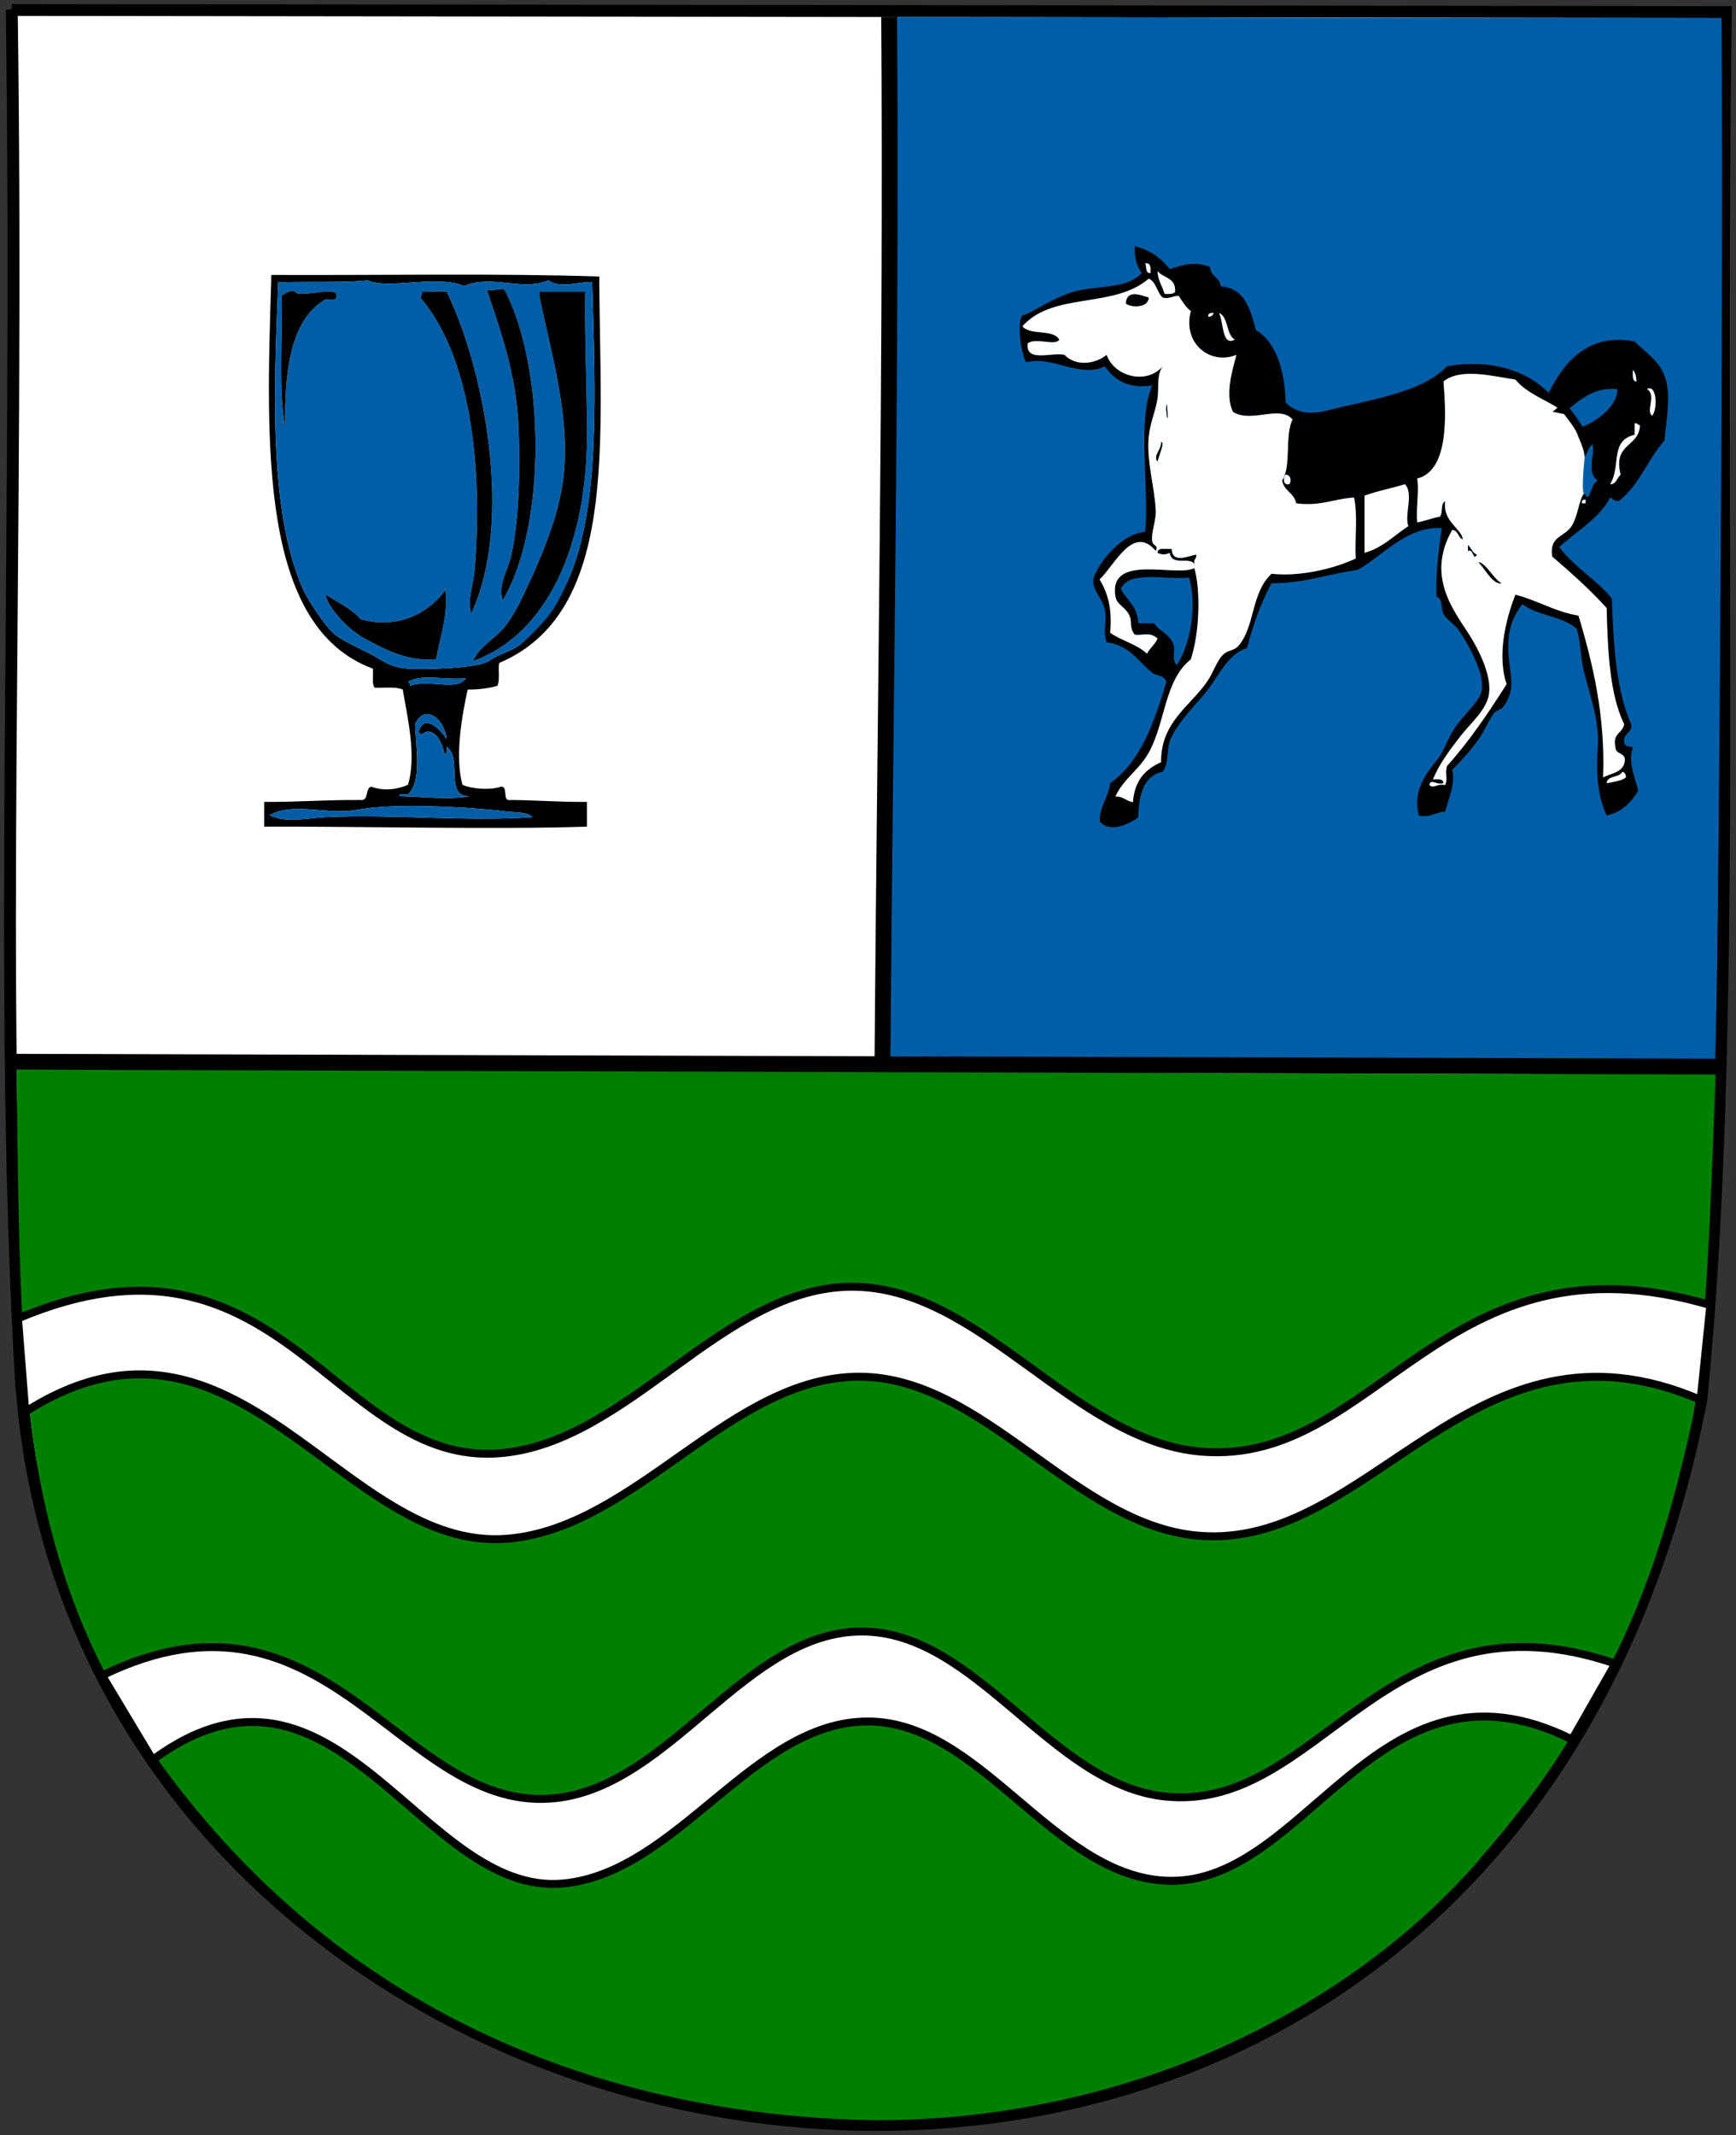 <?xml version="1.0" encoding="UTF-8" standalone="no"?>
<!-- Created with Inkscape (http://www.inkscape.org/) -->

<svg
   xmlns:dc="http://purl.org/dc/elements/1.1/"
   xmlns:cc="http://creativecommons.org/ns#"
   xmlns:rdf="http://www.w3.org/1999/02/22-rdf-syntax-ns#"
   xmlns:svg="http://www.w3.org/2000/svg"
   xmlns="http://www.w3.org/2000/svg"
   xmlns:sodipodi="http://sodipodi.sourceforge.net/DTD/sodipodi-0.dtd"
   xmlns:inkscape="http://www.inkscape.org/namespaces/inkscape"
   width="218.978"
   height="269.166"
   id="svg2"
   version="1.1"
   inkscape:version="0.48.1 "
   sodipodi:docname="Wappen_Ferdinandshof.svg"
   inkscape:export-filename="C:\Users\Sandro\Desktop\Wappen Liepgarten.png"
   inkscape:export-xdpi="378.89999"
   inkscape:export-ydpi="378.89999">
  <rect width="100%" height="100%" fill="#333333" stroke="none"/>
  <defs
     id="defs4" />
  <sodipodi:namedview
     id="base"
     pagecolor="#ffffff"
     bordercolor="#666666"
     borderopacity="1.0"
     inkscape:pageopacity="0.0"
     inkscape:pageshadow="2"
     inkscape:zoom="1.89"
     inkscape:cx="43.504825"
     inkscape:cy="180.18795"
     inkscape:document-units="px"
     inkscape:current-layer="layer1"
     showgrid="false"
     inkscape:window-width="1680"
     inkscape:window-height="988"
     inkscape:window-x="-8"
     inkscape:window-y="-8"
     inkscape:window-maximized="1"
     showguides="true"
     inkscape:guide-bbox="true"
     fit-margin-top="0.5"
     fit-margin-left="0.5"
     fit-margin-right="0.5"
     fit-margin-bottom="0.5" />
  <g
     inkscape:label="Ebene 1"
     inkscape:groupmode="layer"
     id="layer1"
     transform="translate(-164.804,-349.406)">
    <path
       style="color:black;fill:white;stroke:black;stroke-width:1.5;stroke-linecap:butt;stroke-linejoin:miter;stroke-miterlimit:4;stroke-opacity:1;stroke-dasharray:none;stroke-dashoffset:0;marker:none;visibility:visible;display:inline;overflow:visible;enable-background:accumulate"
       d="m 166.288,350.662 109.967,0.138 106.254,0.133 c -1.021,69.845 1.487,128.796 -3.094,174.878 -26.188,135.967 -204.377,107.913 -211.97,-2.48 -2.889,-49.325 -0.196,-103.829 -1.157,-172.67 z"
       id="path2996"
       inkscape:connector-curvature="0"
       sodipodi:nodetypes="cccccc" />
    <path
       style="color:black;fill:green;fill-opacity:1;stroke:none;stroke-width:1px;marker:none;visibility:visible;display:inline;overflow:visible;enable-background:accumulate"
       d="m 381.206,484.828 c -0.589,17.231 -1.316,33.777 -2.755,42.74 -3.354,15.875 -7.414,26.426 -12.093,34.64 -5.728,11.304 -11.66,17.629 -15.61,22.406 -17.178,19.242 -45.167,32.245 -75.787,32.091 -25.143,-0.408 -61.477,-8.071 -87.77,-42.117 -10.237,-13.256 -16.488,-27.722 -18.678,-47.546 -1.202,-10.883 -1.451,-24.581 -1.594,-42.784 69.283,-0.118 143.315,0.569 214.287,0.569 z"
       id="path3006"
       inkscape:connector-curvature="0"
       sodipodi:nodetypes="cccccssccc" />
    <g
       id="g3083"
       transform="translate(244.04,5.629)"
       inkscape:export-filename="C:\Users\Sandro\Desktop\g3030.png"
       inkscape:export-xdpi="144"
       inkscape:export-ydpi="144" />
    <path
       id="path3117"
       d="m 381.957,351.669 c 0.275,41.19 -0.492,132.098 -0.859,131.361 L 277.015,482.599 c 0,0 0.907,-87.499 0.917,-131.049 24.895,-0.01 49.601,0.119 74.127,0.119 10.814,0 20.56,-0.05 29.898,0 z"
       inkscape:connector-curvature="0"
       style="fill:#005ea8"
       sodipodi:nodetypes="ccccsc" />
    <g
       id="g4503"
       transform="matrix(0.922,0,0,1,-83.357,-13.508)">
      <path
         inkscape:connector-curvature="0"
         id="path18"
         d="m 497.116,411.007 c 0.59,2.3 0,4.78 -0.24,7.44 -2.21,2.27 -3.43,5.53 -6,7.44 -0.49,0.51 -0.95,-0.07 -1.44,-0.24 -1.609,2.79 -4.6,4.2 -6.96,6.24 2.03,2.53 5.061,4.06 7.2,6.48 0.21,5.95 0.62,11.7 2.64,15.84 0.19,1.23 -1.06,1.02 -0.96,2.16 -0.029,0.67 0.591,0.69 1.2,0.72 -0.75,1.91 0.34,3.95 0.721,5.52 -0.99,1.49 -2.25,2.71 -4.32,3.12 -1.34,-2.65 -1.43,-5.68 -1.2,-8.64 0.25,-3.29 -1.13,-6.6 -1.92,-9.6 -0.48,-1.81 -0.43,-3.66 -0.96,-5.28 -1.89,-1.63 -5.38,-1.66 -7.44,-3.12 -1.55,1.76 -2.04,3.69 -1.92,6 0.15,3.03 1.141,4.64 -0.72,6.96 -0.23,0.29 -0.98,0.47 -1.2,0.72 -0.76,0.88 -1.31,2.25 -2.16,3.36 -1.1,1.43 -2.38,2.72 -3.6,3.84 0.47,1.82 -0.54,3.62 -0.96,5.28 -1.34,0.02 -1.92,0.8 -3.6,0.48 -0.971,-3.31 1.21,-5.5 2.64,-7.2 0.87,-1.04 1.46,-2.94 2.64,-4.32 1.74,-2.05 3.26,-3.14 3.36,-4.56 0.149,-2.11 -1.75,-5.31 -3.12,-7.2 -0.58,-0.8 -1.69,-1.36 -2.16,-2.16 -0.47,-0.8 0.05,-1.74 -0.96,-2.16 -0.1,-3.22 0.32,-5.92 0.72,-8.64 -4.859,-0.22 -7.93,3.43 -11.52,5.28 -3.99,0.49 -7.271,1.69 -11.76,1.68 -1.44,2.4 -2.49,5.19 -3.36,8.16 -2.88,0.89 -3.9,3.76 -6,6 -1.28,1.37 -3.88,3.88 -4.56,5.76 -0.45,1.23 -0.11,2.69 -0.96,3.84 -2.561,0.48 -3.301,2.78 -3.36,5.76 -1.14,0.79 -3.97,2.06 -5.28,0.48 0.04,-2.04 1.2,-2.96 1.44,-4.8 4.14,-2.66 6,-7.6 7.68,-12.72 -0.27,-1 -1.229,-0.7 -1.92,-1.2 -1.97,-1.42 -3,-3.43 -6.24,-3.84 -0.58,-1.57 0.09,-2.55 -0.24,-4.08 -0.35,-1.64 -2.17,-2.79 -1.439,-4.32 1.12,-2.35 4.04,-5.33 6.96,-5.52 0.55,-6.02 -1.13,-14.02 0.96,-18.48 -2.69,0.46 -5.08,-0.37 -6.48,-2.4 -3.46,1.57 -7.229,-1.42 -10.8,-0.48 -1,-2.09 -1.16,-5.92 -0.33,-5.98 0.83,-0.06 4.521,-2.57 7.771,-3.14 3.2,-0.56 6.649,-0.31 8.399,-2.16 -0.64,-0.8 -1.02,-1.86 -0.96,-3.36 2.141,0.42 3.591,1.53 4.801,2.88 1.72,-0.55 3.689,-1.05 5.52,-0.24 0.07,1.21 1.33,1.23 1.44,2.4 3.199,0.24 4.09,2.79 4.8,5.52 2.89,1.49 4.03,5.53 4.08,9.12 1.68,1.63 4.029,1.43 6,0.96 5.41,-1.3 12.63,-2.15 16.08,-5.52 6.08,-0.94 10.899,0.54 13.92,3.36 2.08,-3.9 5.43,-7.61 11.76,-6.48 1.466,1.42 3.666,2.49 4.317,5.04 z m -1.92,4.32 c 0.77,-0.9 0.609,-4.03 -0.721,-3.36 1.36,0.71 -0.199,2.82 0.721,3.36 z m -1.681,1.2 c -0.31,-0.01 -0.33,-0.31 -0.72,-0.24 0,0.48 0,0.96 0,1.44 -3.46,0.76 -1.8,3.91 -3.36,6.24 0.88,0 0.92,-0.84 1.44,-1.2 -1.099,-4.06 2.52,-3.4 2.64,-6.24 z m -0.479,-5.52 c -0.03,-0.61 -0.141,-1.14 -0.48,-1.44 -0.001,0.64 -0.131,1.41 0.48,1.44 z m -1.441,49.92 c 0.01,-0.41 -0.18,-0.62 -0.479,-0.72 -0.391,0.82 -2.011,0.39 -2.16,1.44 0.96,-0.16 1.979,-0.26 2.639,-0.72 z m -0.24,-1.68 c 0.511,-1.63 -1.21,-1.03 -1.199,-2.16 -0.42,-1.78 1.01,-1.71 1.199,-2.88 -1.97,-3.71 -2.25,-9.11 -2.399,-14.64 -2.3,-2.34 -4.851,-4.43 -7.44,-6.48 -0.45,-2.58 1.65,-2.45 2.641,-3.84 0.85,-1.19 1.05,-3.43 1.68,-4.08 0.02,0.01 0.03,0.01 0.05,0.02 0.45,0.17 0.141,0.68 0.67,0.22 0.351,-0.69 0.5,-1.58 1.2,-1.92 -1.65,-0.92 -0.35,-3.23 -0.72,-4.56 -0.58,0.3 -0.65,1.11 -1.08,1.57 -0.04,0.04 0,-0.08 -0.04,-0.05 0.02,-1.22 -1.53,-3.39 -0.8,-2.96 0.069,-0.08 0.149,-0.15 0.229,-0.23 0.021,0.4 6.25,-2.19 5.53,-5.77 -3.62,-0.42 -5.51,1.15 -7.75,2.82 -0.14,0.1 -0.271,0.2 -0.41,0.3 -2.06,-1.3 -4.66,-2.06 -6.24,-3.84 -3.01,-0.39 -7.46,-1.53 -9.84,0.24 0.45,4.8 0.59,11.3 -3.6,12.24 0.31,1.63 -0.17,3.38 0,5.52 1.12,-0.16 2.01,-0.55 3.12,-0.72 0.43,-0.45 0.04,-1.72 0.72,-1.92 -0.37,2.61 2.32,3.44 2.4,4.8 -0.66,-0.22 -0.61,-1.15 -1.44,-1.2 -3.48,5.63 -0.06,9.83 2.16,12.96 1.25,1.76 3.25,5.2 2.88,7.68 -0.3,2.02 -2.5,3.69 -3.84,5.28 -1.5,1.79 -2.87,3.41 -3.84,5.52 0.64,0 1.409,-0.13 1.439,0.48 -0.96,0.29 -1.76,-0.64 -1.92,0.24 0.53,0.51 1.16,-0.25 2.16,0 0.39,-0.98 -0.09,-1.35 0.24,-2.4 3.05,-3.11 5.64,-6.68 8.16,-10.32 -1.351,-3.62 -0.101,-8.24 1.199,-11.28 3.051,0.71 5.38,2.14 8.641,2.64 1.92,5.94 3.689,12.53 3.359,20.4 1.022,-0.5 2.451,-0.59 2.881,-1.68 z m -5.279,-32.88 c 0,-0.16 0,-0.32 0,-0.48 -0.29,0.03 -0.57,0.07 -0.48,0.48 0.159,0 0.32,0 0.48,0 z m -24.241,2.88 c -0.6,-1.37 0.78,-4.16 -0.48,-5.28 -1.81,0.51 -3.79,0.85 -5.52,1.44 0,2.4 0,4.8 0,7.2 2.491,-0.63 4.041,-2.2 6,-3.36 z m -7.2,4.08 c -0.149,-2.49 0.3,-5.58 -0.24,-7.68 -2.739,0.14 -4.619,1.14 -7.92,0.72 -0.27,-1.33 -1.67,-1.53 -1.92,-2.88 1.311,-1.73 0.32,-5.76 1.44,-7.68 -1.811,-1.9 -5.58,0.51 -8.16,-0.96 -1.12,-2.17 -0.09,-5.24 0.479,-7.2 -3.529,1.36 -7.439,-1.41 -6.239,-5.52 -0.721,-0.48 -1.16,-1.24 -1.681,-1.92 -0.79,0.01 -1.189,0.41 -2.159,0.24 -0.811,-0.63 -0.881,-2 -1.921,-2.4 -4.84,3.84 -13.05,1.62 -17.279,6 1.04,1.2 4.18,0.3 5.04,1.68 -0.49,0.87 -3.2,-0.31 -4.32,0.48 -0.3,2.46 3.24,1.08 5.04,1.44 1.49,1.45 4.11,1.23 5.76,0 1.01,2.7 5.4,3.85 7.681,1.44 -0.881,1.11 -0.5,2.76 -0.721,4.08 -0.279,1.68 -1.01,3.03 -1.2,4.8 -0.329,3.14 0.841,6.43 0.961,9.36 0.05,1.29 -0.671,2.76 -0.48,3.84 0.11,0.63 0.89,0.44 0.48,1.2 -3.11,-3.37 -5.58,1.76 -7.681,3.6 1.07,1.65 1.78,3.66 1.44,6.72 1.55,1.01 3.68,1.44 5.04,2.64 0.38,-0.74 1.109,-1.13 1.439,-1.92 -1.12,-0.89 -1.96,-0.33 -3.12,-0.48 -0.8,-0.94 -0.319,-1.6 -0.72,-2.4 -0.56,-1.13 -1.729,-1.34 -1.92,-2.4 -0.979,-5.55 8.43,-2.39 10.8,-3.6 0.84,2.67 0.78,7.93 -0.479,11.52 -3.62,2.62 -3.46,7.98 -5.761,11.76 -1.369,2.25 -3.439,3.28 -4.56,5.52 1.07,-0.03 1.49,0.59 2.4,0.72 0.199,-2.76 1.739,-4.18 3.84,-5.04 -0.05,-5.03 3.95,-7.05 6.24,-10.08 1.06,-1.39 1.319,-2.72 2.399,-3.6 0.5,-0.41 1.4,-0.41 1.92,-0.96 2.34,-2.47 1.71,-6.68 4.561,-9.12 3.922,0.39 8.491,-0.62 11.521,-1.92 z m -9.12,-9.36 c 0.37,-0.34 0.23,-1.25 -0.479,-1.2 -0.38,0.36 -0.351,1.37 0.479,1.2 z m -9.599,-21.6 c 0.66,1.02 0.36,4.28 2.16,3.36 -1.2,-0.64 -0.83,-2.85 -2.16,-3.36 z m -1.441,0.48 c 0.41,0.01 0.61,-0.18 0.721,-0.48 -0.381,0.02 -0.83,-0.03 -0.721,0.48 z m -4.319,43.92 c 1.859,-2.63 2.819,-7.44 1.68,-11.04 -3.271,0.33 -8.17,-0.97 -9.36,1.44 0.83,1.41 2.32,2.16 2.4,4.32 0.72,0 1.439,0 2.16,0 0.74,1.05 2.1,1.3 2.64,2.64 0.369,0.92 -0.321,1.87 0.48,2.64 z m -0.24,-47.04 c 0.16,-1.84 -1.63,-1.73 -2.4,-2.64 0.07,1.21 0.66,1.9 0.96,2.88 0.589,0.03 1.159,0.04 1.44,-0.24 z m -3.361,-2.4 c 0.05,-0.69 0.03,-1.31 -0.72,-1.2 0.22,0.42 -0.009,1.29 0.72,1.2 z" />
      <g
         id="g4308-1"
         transform="translate(287.084,359.877)">
        <path
           d="m 167.311,65.77 c 0.54,2.1 0.091,5.19 0.24,7.68 -3.03,1.3 -7.6,2.31 -11.52,1.92 -2.851,2.44 -2.221,6.65 -4.561,9.12 -0.52,0.55 -1.42,0.55 -1.92,0.96 -1.08,0.88 -1.34,2.21 -2.399,3.6 -2.29,3.03 -6.29,5.05 -6.24,10.08 -2.101,0.86 -3.641,2.28 -3.84,5.04 -0.91,-0.13 -1.33,-0.75 -2.4,-0.72 1.12,-2.24 3.19,-3.27 4.56,-5.52 2.301,-3.78 2.141,-9.14 5.761,-11.76 1.26,-3.59 1.319,-8.85 0.479,-11.52 -2.37,1.21 -11.779,-1.95 -10.8,3.6 0.19,1.06 1.36,1.27 1.92,2.4 0.4,0.8 -0.08,1.46 0.72,2.4 1.16,0.15 2,-0.41 3.12,0.48 -0.33,0.79 -1.06,1.18 -1.439,1.92 -1.36,-1.2 -3.49,-1.63 -5.04,-2.64 0.34,-3.06 -0.37,-5.07 -1.44,-6.72 2.101,-1.84 4.57,-6.97 7.681,-3.6 0.409,-0.76 -0.37,-0.57 -0.48,-1.2 -0.19,-1.08 0.53,-2.55 0.48,-3.84 -0.12,-2.93 -1.29,-6.22 -0.961,-9.36 0.19,-1.77 0.921,-3.12 1.2,-4.8 0.221,-1.32 -0.16,-2.97 0.721,-4.08 -2.28,2.41 -6.671,1.26 -7.681,-1.44 -1.649,1.23 -4.27,1.45 -5.76,0 -1.8,-0.36 -5.34,1.02 -5.04,-1.44 1.12,-0.79 3.83,0.39 4.32,-0.48 -0.86,-1.38 -4,-0.48 -5.04,-1.68 4.229,-4.38 12.439,-2.16 17.279,-6 1.04,0.4 1.11,1.77 1.921,2.4 0.97,0.17 1.369,-0.23 2.159,-0.24 0.521,0.68 0.96,1.44 1.681,1.92 -1.2,4.11 2.71,6.88 6.239,5.52 -0.569,1.96 -1.6,5.03 -0.479,7.2 2.58,1.47 6.35,-0.94 8.16,0.96 -1.12,1.92 -0.13,5.95 -1.44,7.68 0.25,1.35 1.65,1.55 1.92,2.88 3.3,0.42 5.18,-0.58 7.919,-0.72 z m -21.84,8.4 c -0.2,-0.68 0.34,-0.62 0.24,-1.2 -1.16,0.21 -3.27,1.15 -3.36,-0.72 -0.729,0.07 -1.87,-0.27 -1.92,0.48 0.681,0.25 1,0.25 1.681,0 0.269,1.74 2.849,0.41 3.359,1.44 z m -3.84,-19.44 c 0.37,3.33 0.061,-2.66 0,0 l 0,0 z m -1.2,6.48 c 0.141,-0.61 1.07,-2.62 0.48,-2.4 0.09,0.9 -1.14,1.72 -0.48,2.4 z m -4.319,-19.92 c 0.58,0.51 3.029,0.63 3.119,-0.72 -1.14,-0.35 -3.02,-1.04 -3.119,0.72 z"
           id="path46-4"
           inkscape:connector-curvature="0"
           style="fill:white" />
        <g
           id="g4286-5">
          <path
             style="fill:white"
             inkscape:connector-curvature="0"
             id="path20-5"
             d="m 207.391,52.09 c 1.33,-0.67 1.49,2.46 0.721,3.36 -0.92,-0.54 0.639,-2.65 -0.721,-3.36 z" />
          <path
             style="fill:white"
             inkscape:connector-curvature="0"
             id="path24-3"
             d="m 205.711,56.41 c 0.39,-0.07 0.41,0.23 0.72,0.24 -0.12,2.84 -3.739,2.18 -2.64,6.24 -0.521,0.36 -0.561,1.2 -1.44,1.2 1.561,-2.33 -0.1,-5.48 3.36,-6.24 0,-0.48 0,-0.96 0,-1.44 z" />
          <path
             style="fill:white"
             inkscape:connector-curvature="0"
             id="path26-1"
             d="m 205.471,49.69 c 0.34,0.3 0.45,0.83 0.48,1.44 -0.61,-0.03 -0.48,-0.8 -0.48,-1.44 z" />
          <path
             style="fill:white"
             inkscape:connector-curvature="0"
             id="path28-2"
             d="m 204.032,100.33 c 0.3,0.1 0.489,0.31 0.479,0.72 -0.66,0.46 -1.68,0.56 -2.64,0.72 0.15,-1.05 1.77,-0.62 2.161,-1.44 z" />
          <path
             style="fill:white"
             inkscape:connector-curvature="0"
             id="path30-4"
             d="m 203.072,97.21 c -0.011,1.13 1.71,0.53 1.199,2.16 -0.43,1.09 -1.859,1.18 -2.88,1.68 0.33,-7.87 -1.439,-14.46 -3.359,-20.4 -3.261,-0.5 -5.59,-1.93 -8.641,-2.64 -1.3,3.04 -2.55,7.66 -1.199,11.28 -2.521,3.64 -5.11,7.21 -8.16,10.32 -0.33,1.05 0.149,1.42 -0.24,2.4 -1,-0.25 -1.63,0.51 -2.16,0 0.16,-0.88 0.96,0.05 1.92,-0.24 -0.03,-0.61 -0.8,-0.48 -1.439,-0.48 0.97,-2.11 2.34,-3.73 3.84,-5.52 1.34,-1.59 3.54,-3.26 3.84,-5.28 0.37,-2.48 -1.63,-5.92 -2.88,-7.68 -2.22,-3.13 -5.641,-7.33 -2.16,-12.96 0.83,0.05 0.78,0.98 1.44,1.2 -0.08,-1.36 -2.771,-2.19 -2.4,-4.8 -0.68,0.2 -0.29,1.47 -0.72,1.92 -1.11,0.17 -2,0.56 -3.12,0.72 -0.17,-2.14 0.31,-3.89 0,-5.52 4.189,-0.94 4.05,-7.44 3.6,-12.24 2.38,-1.77 6.83,-0.63 9.84,-0.24 1.58,1.78 4.181,2.54 6.24,3.84 0.14,-0.1 0.271,-0.2 0.41,-0.3 0,0 1.86,2.1 2.22,2.95 -0.08,0.08 -0.16,0.15 -0.229,0.23 -0.73,-0.43 0.819,1.74 0.8,2.96 0.04,-0.03 0,0.09 0.04,0.05 0,0 -0.521,4.53 -0.07,4.69 -0.02,-0.01 -0.03,-0.01 -0.05,-0.02 -0.63,0.65 -0.83,2.89 -1.68,4.08 -0.99,1.39 -3.091,1.26 -2.641,3.84 2.59,2.05 5.141,4.14 7.44,6.48 0.149,5.53 0.43,10.93 2.399,14.64 -0.19,1.17 -1.62,1.1 -1.2,2.88 z M 184.351,73.93 c 0.91,0.85 1.98,2.82 3.12,2.64 -1.139,-0.62 -2.179,-2.61 -3.12,-2.64 z m -1.439,-1.44 c 0.78,-0.36 0.689,1.35 1.2,0.48 -0.601,-0.2 -0.761,-0.84 -1.2,-1.2 0,0.24 0,0.48 0,0.72 z" />
          <path
             style="fill:white"
             inkscape:connector-curvature="0"
             id="path38-1"
             d="m 198.992,66.01 c 0,0.16 0,0.32 0,0.48 -0.16,0 -0.32,0 -0.48,0 -0.091,-0.41 0.19,-0.45 0.48,-0.48 z" />
          <path
             inkscape:connector-curvature="0"
             id="path40-8"
             d="m 187.471,76.57 c -1.14,0.18 -2.21,-1.79 -3.12,-2.64 0.941,0.03 1.981,2.02 3.12,2.64 z" />
          <path
             inkscape:connector-curvature="0"
             id="path42-3"
             d="m 184.112,72.97 c -0.511,0.87 -0.42,-0.84 -1.2,-0.48 0,-0.24 0,-0.48 0,-0.72 0.439,0.36 0.599,1 1.2,1.2 z" />
          <path
             style="fill:white"
             inkscape:connector-curvature="0"
             id="path44-1"
             d="m 174.271,64.09 c 1.261,1.12 -0.119,3.91 0.48,5.28 -1.96,1.16 -3.51,2.73 -6,3.36 0,-2.4 0,-4.8 0,-7.2 1.73,-0.59 3.71,-0.93 5.52,-1.44 z" />
          <path
             style="fill:white"
             inkscape:connector-curvature="0"
             id="path48-6"
             d="m 157.952,62.89 c 0.71,-0.05 0.85,0.86 0.479,1.2 -0.83,0.17 -0.859,-0.84 -0.479,-1.2 z" />
          <path
             style="fill:white"
             inkscape:connector-curvature="0"
             id="path50-8"
             d="m 150.992,45.85 c -1.8,0.92 -1.5,-2.34 -2.16,-3.36 1.33,0.51 0.96,2.72 2.16,3.36 z" />
          <path
             style="fill:white"
             inkscape:connector-curvature="0"
             id="path52-8"
             d="m 148.112,42.49 c -0.11,0.3 -0.311,0.49 -0.721,0.48 -0.109,-0.51 0.34,-0.46 0.721,-0.48 z" />
          <path
             inkscape:connector-curvature="0"
             id="path54-5"
             d="m 145.711,72.97 c 0.1,0.58 -0.44,0.52 -0.24,1.2 -0.51,-1.03 -3.09,0.3 -3.359,-1.44 -0.681,0.25 -1,0.25 -1.681,0 0.05,-0.75 1.19,-0.41 1.92,-0.48 0.091,1.87 2.2,0.93 3.36,0.72 z" />
          <path
             style="fill:white"
             inkscape:connector-curvature="0"
             id="path58-4"
             d="m 140.431,37.21 c 0.771,0.91 2.561,0.8 2.4,2.64 -0.28,0.28 -0.851,0.27 -1.44,0.24 -0.3,-0.98 -0.89,-1.67 -0.96,-2.88 z" />
          <path
             inkscape:connector-curvature="0"
             id="path60-6"
             d="m 141.631,54.73 c 0.061,-2.66 0.37,3.33 0,0 l 0,0 z" />
          <path
             inkscape:connector-curvature="0"
             id="path62-0"
             d="m 140.912,58.81 c 0.59,-0.22 -0.34,1.79 -0.48,2.4 -0.661,-0.68 0.569,-1.5 0.48,-2.4 z" />
          <path
             style="fill:white"
             inkscape:connector-curvature="0"
             id="path64-3"
             d="m 138.751,36.25 c 0.75,-0.11 0.77,0.51 0.72,1.2 -0.729,0.09 -0.5,-0.78 -0.72,-1.2 z" />
          <path
             inkscape:connector-curvature="0"
             id="path66-7"
             d="m 139.231,40.57 c -0.09,1.35 -2.539,1.23 -3.119,0.72 0.099,-1.76 1.979,-1.07 3.119,-0.72 z" />
          <g
             id="g88-2">
            <path
               d="m 198.261,57.38 c 0.021,0.4 6.25,-2.19 5.53,-5.77 -3.62,-0.42 -5.51,1.15 -7.75,2.82 0.001,0 1.861,2.1 2.22,2.95 z"
               id="path90-2"
               inkscape:connector-curvature="0"
               style="fill:none;stroke:black;stroke-width:1.041" />
          </g>
        </g>
      </g>
    </g>
    <g
       transform="matrix(0.922,0,0,1,168.668,346.337)"
       id="g4529">
      <path
         inkscape:connector-curvature="0"
         id="path68"
         d="m 60.001,103.45 c -3.46,0 -0.85,-4.84 -3.09,-6.24 -0.04,0.36 0.09,0.89 -0.24,0.96 -0.4,-1.3 -0.9,-2.62 -2.16,-2.88 -0.67,-0.14 -1.05,0.85 -1.44,0 0.85,-2.39 3.06,-0.16 3.84,0.96 -0.24,-2.49 -2.91,-4.56 -4.32,-1.92 0.15,3.27 0.93,7.25 -0.96,8.88 -0.35,0.13 -1.24,-0.28 -1.2,0.24 2.53,0.02 7.021,0.5 9.57,0 z M 77.792,37.93 c 0.12,20.92 2.608,42.345 -13.68,48.72 -0.21,0.69 0.14,1.93 -0.24,2.88 -1.2,0.32 -2.56,0.48 -4.08,0.48 -0.79,3.29 -1.77,8.4 -0.72,12 1.26,0.53 3.78,0.71 5.28,0.24 0.94,-0.06 0.28,1.48 0.96,1.68 3.46,-0.01 6.5,0.26 10.8,0.24 0,1.04 0,2.08 0,3.12 -12.13,0.38 -31.27,-0.04 -44.16,0 0,-1.04 0,-2.08 0,-3.12 4.88,0.02 8.06,-0.27 13.2,-0.24 1.16,0.12 0.59,-1.49 1.44,-1.68 1.69,0.56 3.44,0.4 5.04,-0.24 1.19,-3.72 -0.1,-8.55 -0.72,-12 -0.95,-0.41 -2.53,-0.19 -3.84,-0.24 -0.43,-0.45 -0.17,-1.59 -0.24,-2.4 C 31.292,82.11 32.222,59.1 32.912,38.41 32.902,38 32.924,37.942 32.929,37.732 47.588,37.792 64.281,37.51 77.792,37.93 z m -4.321,38.4 c 4.55,-9.26 3.77,-24.23 3.36,-37.68 -1.62,-0.15 -4.43,0.87 -6,-0.24 -3.56,1.43 -7.72,-0.79 -11.52,0.72 -3.58,-1.46 -10.54,0.48 -13.2,-0.72 -3.03,0.31 -6.95,0.14 -12.24,0.24 -0.55,13 -1.38,28.71 3.36,38.64 0.73,1.52 3.06,4.65 4.08,5.52 1.28,1.09 3.88,2.05 5.52,2.88 1.57,0.79 2.43,1.53 4.8,1.68 2.49,0.15 9.66,-0.07 11.04,-0.96 1.12,-0.72 3.02,-1.27 4.08,-1.92 0.83,-0.5 1.85,-1.81 2.88,-2.88 1.71,-1.77 2.77,-3.09 3.84,-5.28 z m -4.8,29.76 c -0.96,-0.74 -2.25,-0.56 -3.6,-0.72 -4.8,-0.55 -15.27,-1.1 -20.16,-0.24 -4.36,0.77 -8.9,-1.03 -12.24,0.72 2.44,1.04 5.05,0.36 7.68,0.24 9.251,-0.41 19.211,0.6 28.32,0 z m -9.12,-17.52 c -2.51,0.29 -6.2,-0.6 -7.92,0.48 0.19,0.05 0.28,0.2 0.24,0.48 2.64,-0.91 6.4,0.76 7.68,-0.96 z"
         sodipodi:nodetypes="cccccccccccccccccccccccccccccccccccccccccccccccccccccc" />
      <path
         style="fill:#005ea8"
         inkscape:connector-curvature="0"
         id="path70"
         d="m 76.832,38.65 c 0.41,13.45 1.19,28.42 -3.36,37.68 -1.07,2.19 -1.654,3.415 -3.364,5.185 -1.03,1.07 -2.526,2.475 -3.356,2.975 -1.06,0.65 -2.96,1.2 -4.08,1.92 -1.38,0.89 -8.55,1.11 -11.04,0.96 -2.37,-0.15 -3.23,-0.89 -4.8,-1.68 -1.64,-0.83 -4.24,-1.79 -5.52,-2.88 -1.02,-0.87 -3.35,-4 -4.08,-5.52 -4.74,-9.93 -3.91,-25.64 -3.36,-38.64 5.29,-0.1 9.21,0.07 12.24,-0.24 2.66,1.2 9.62,-0.74 13.2,0.72 3.8,-1.51 7.96,0.71 11.52,-0.72 1.569,1.11 4.379,0.09 6,0.24 z m -0.721,19.2 c 0,-5.93 -0.34,-11.9 -0.24,-18 -2.08,0 -4.16,0 -6.24,0 0,0.24 0,0.48 0,0.72 1.67,7.26 4.01,14.56 3.36,21.84 -0.43,4.77 -2.58,9.69 -4.56,13.68 -0.98,1.98 -2.05,4.17 -3.36,5.76 -1.46,1.77 -3.59,2.6 -4.56,4.56 10.29,-3.39 15.6,-14.83 15.6,-28.56 z m -9.36,-0.96 c 0.25,5.67 0.04,11.79 -0.96,16.08 -0.46,1.97 -1.94,3.91 -1.2,5.76 6.04,-9.35 5.81,-29.35 0.24,-39.12 -0.12,-0.26 -1.57,0.18 -2.4,0 1.7,4.82 4.021,10.45 4.32,17.28 z M 53.312,40.57 c 6.85,7.39 8.59,21.19 7.44,34.32 -0.16,1.85 -1,3.67 -0.48,5.52 5.84,-11.44 1.82,-30.84 -3.36,-40.56 -1.06,-0.13 -2.46,0.06 -3.36,0 0.01,0.33 -0.111,0.53 -0.24,0.72 z m 2.159,45.6 c 0.52,-2.76 1.82,-6.02 1.2,-9.12 0,0.16 0,0.32 0,0.48 -2.23,2.86 -6.54,4.93 -11.52,3.6 -1.28,-1.36 -3.17,-2.11 -4.8,-3.12 0.23,1.5 2.73,3.94 4.08,4.8 0.94,0.6 0.9,0.59 2.16,1.2 2.19,1.06 5.19,2.48 8.88,2.16 z M 40.352,40.81 c 0.65,-0.07 1.78,0.34 1.44,-0.72 -0.62,-0.72 -3.59,0.21 -5.28,0 -0.78,-0.7 -1.43,-0.12 -2.16,0.24 0.19,4.02 -0.52,11.89 0.48,16.56 -0.161,-6.79 0.689,-13.6 5.52,-16.08 z"
         sodipodi:nodetypes="ccccccccccccccscccccccscccccccccccccccccccccccccc" />
      <path
         inkscape:connector-curvature="0"
         id="path72"
         d="m 75.872,39.85 c -0.1,6.1 0.24,12.07 0.24,18 0,13.73 -5.31,25.17 -15.6,28.56 0.97,-1.96 3.1,-2.79 4.56,-4.56 1.31,-1.59 2.38,-3.78 3.36,-5.76 1.98,-3.99 4.13,-8.91 4.56,-13.68 0.65,-7.28 -1.69,-14.58 -3.36,-21.84 0,-0.24 0,-0.48 0,-0.72 2.079,0 4.16,0 6.24,0 z" />
      <path
         style="fill:#005ea8"
         inkscape:connector-curvature="0"
         id="path74"
         d="m 65.071,105.37 c 1.35,0.16 2.64,-0.02 3.6,0.72 -9.11,0.6 -19.07,-0.41 -28.32,0 -2.63,0.12 -5.24,0.8 -7.68,-0.24 3.34,-1.75 7.88,0.05 12.24,-0.72 4.89,-0.86 15.36,-0.31 20.16,0.24 z" />
      <path
         inkscape:connector-curvature="0"
         id="path76"
         d="m 65.792,72.97 c 1,-4.29 1.21,-10.41 0.96,-16.08 -0.3,-6.83 -2.62,-12.46 -4.32,-17.28 0.83,0.18 2.28,-0.26 2.4,0 5.57,9.77 5.8,29.77 -0.24,39.12 -0.74,-1.85 0.74,-3.79 1.2,-5.76 z" />
      <path
         inkscape:connector-curvature="0"
         id="path78"
         d="m 60.751,74.89 c 1.15,-13.13 -0.59,-26.93 -7.44,-34.32 0.13,-0.19 0.25,-0.39 0.24,-0.72 0.9,0.06 2.3,-0.13 3.36,0 5.18,9.72 9.2,29.12 3.36,40.56 -0.52,-1.85 0.32,-3.67 0.48,-5.52 z" />
      <path
         style="fill:#005ea8"
         inkscape:connector-curvature="0"
         id="path80"
         d="m 51.631,89.05 c 1.72,-1.08 5.41,-0.19 7.92,-0.48 -1.28,1.72 -5.04,0.05 -7.68,0.96 0.041,-0.28 -0.05,-0.43 -0.24,-0.48 z" />
      <path
         style="fill:#005ea8"
         inkscape:connector-curvature="0"
         id="path82"
         d="m 60.001,103.45 c -2.55,0.5 -7.04,0.02 -9.57,0 -0.04,-0.52 0.85,-0.11 1.2,-0.24 1.89,-1.63 1.11,-5.61 0.96,-8.88 1.41,-2.64 4.08,-0.57 4.32,1.92 -0.78,-1.12 -2.99,-3.35 -3.84,-0.96 0.39,0.85 0.77,-0.14 1.44,0 1.26,0.26 1.76,1.58 2.16,2.88 0.33,-0.07 0.2,-0.6 0.24,-0.96 2.24,1.4 -0.369,6.24 3.09,6.24 z" />
      <path
         inkscape:connector-curvature="0"
         id="path84"
         d="m 56.671,77.05 c 0.62,3.1 -0.68,6.36 -1.2,9.12 -3.69,0.32 -6.69,-1.1 -8.88,-2.16 -1.26,-0.61 -1.22,-0.6 -2.16,-1.2 -1.35,-0.86 -3.85,-3.3 -4.08,-4.8 1.63,1.01 3.52,1.76 4.8,3.12 4.98,1.33 9.29,-0.74 11.52,-3.6 0,-0.16 0,-0.32 0,-0.48 z" />
      <path
         inkscape:connector-curvature="0"
         id="path86"
         d="m 41.792,40.09 c 0.34,1.06 -0.79,0.65 -1.44,0.72 -4.83,2.48 -5.68,9.29 -5.52,16.08 -1,-4.67 -0.29,-12.54 -0.48,-16.56 0.73,-0.36 1.38,-0.94 2.16,-0.24 1.69,0.21 4.659,-0.72 5.28,0 z" />
    </g>
    <path
       style="color:black;fill:none;stroke:black;stroke-width:2;stroke-linecap:butt;stroke-linejoin:miter;stroke-miterlimit:4;stroke-opacity:1;stroke-dasharray:none;stroke-dashoffset:0;marker:none;visibility:visible;display:inline;overflow:visible;enable-background:accumulate"
       d="m 218.163,134.317 c 0,0 -105.159,-0.301 -105.558,-0.301 L 2.449,133.705"
       id="path4607"
       inkscape:connector-curvature="0"
       transform="translate(163.688,349.562)"
       sodipodi:nodetypes="ccc" />
    <path
       style="color:black;fill:none;stroke:black;stroke-width:2;stroke-linecap:butt;stroke-linejoin:miter;stroke-miterlimit:4;stroke-opacity:1;stroke-dasharray:none;stroke-dashoffset:0;marker:none;visibility:visible;display:inline;overflow:visible;enable-background:accumulate"
       d="m 113.274,1.966 c 0.293,43.346 -0.504,87.502 -0.841,131.162"
       id="path4609"
       inkscape:connector-curvature="0"
       transform="translate(163.688,349.562)"
       sodipodi:nodetypes="cc" />
    <path
       style="color:black;fill:white;stroke:black;stroke-width:1px;stroke-linecap:butt;stroke-linejoin:miter;stroke-miterlimit:4;stroke-opacity:1;stroke-dasharray:none;stroke-dashoffset:0;marker:none;visibility:visible;display:inline;overflow:visible;enable-background:accumulate"
       d="m 167.074,515.625 c 33.118,-14.013 39.868,18.774 60.852,16.99 16.3,-1.385 28.004,-20.975 44.363,-20.986 16.259,-0.011 27.915,19.499 44.122,20.797 22.177,1.777 30.423,-28.449 64.134,-18.48 l -1.228,11.949 c -28.782,-12.415 -41.586,19.034 -63.388,17.119 -15.655,-1.376 -26.96,-19.981 -42.675,-20.041 -16.279,-0.062 -28.146,19 -44.363,20.419 -20.906,1.829 -34.087,-33.077 -60.893,-15.994 z"
       id="path4632"
       inkscape:connector-curvature="0"
       sodipodi:nodetypes="caaaccaaacc" />
    <path
       sodipodi:nodetypes="caaaccaaacc"
       inkscape:connector-curvature="0"
       id="path4645"
       d="m 177.68,560.641 c 28.688,-14.013 37.723,17.783 57.396,15.441 14.493,-1.726 23.834,-20.975 38.429,-20.986 14.504,-0.011 23.797,19.264 38.22,20.797 19.64,2.087 27.633,-26.716 56.835,-16.748 l -5.457,9.563 c -24.933,-12.415 -33.606,19.288 -51.796,17.772 -13.968,-1.164 -22.951,-19.982 -36.967,-20.041 -14.506,-0.061 -23.993,18.997 -38.429,20.419 -17.96,1.77 -28.628,-32.669 -51.849,-15.585 z"
       style="color:black;fill:white;stroke:black;stroke-width:1px;stroke-linecap:butt;stroke-linejoin:miter;stroke-miterlimit:4;stroke-opacity:1;stroke-dasharray:none;stroke-dashoffset:0;marker:none;visibility:visible;display:inline;overflow:visible;enable-background:accumulate" />
  </g>
</svg>
